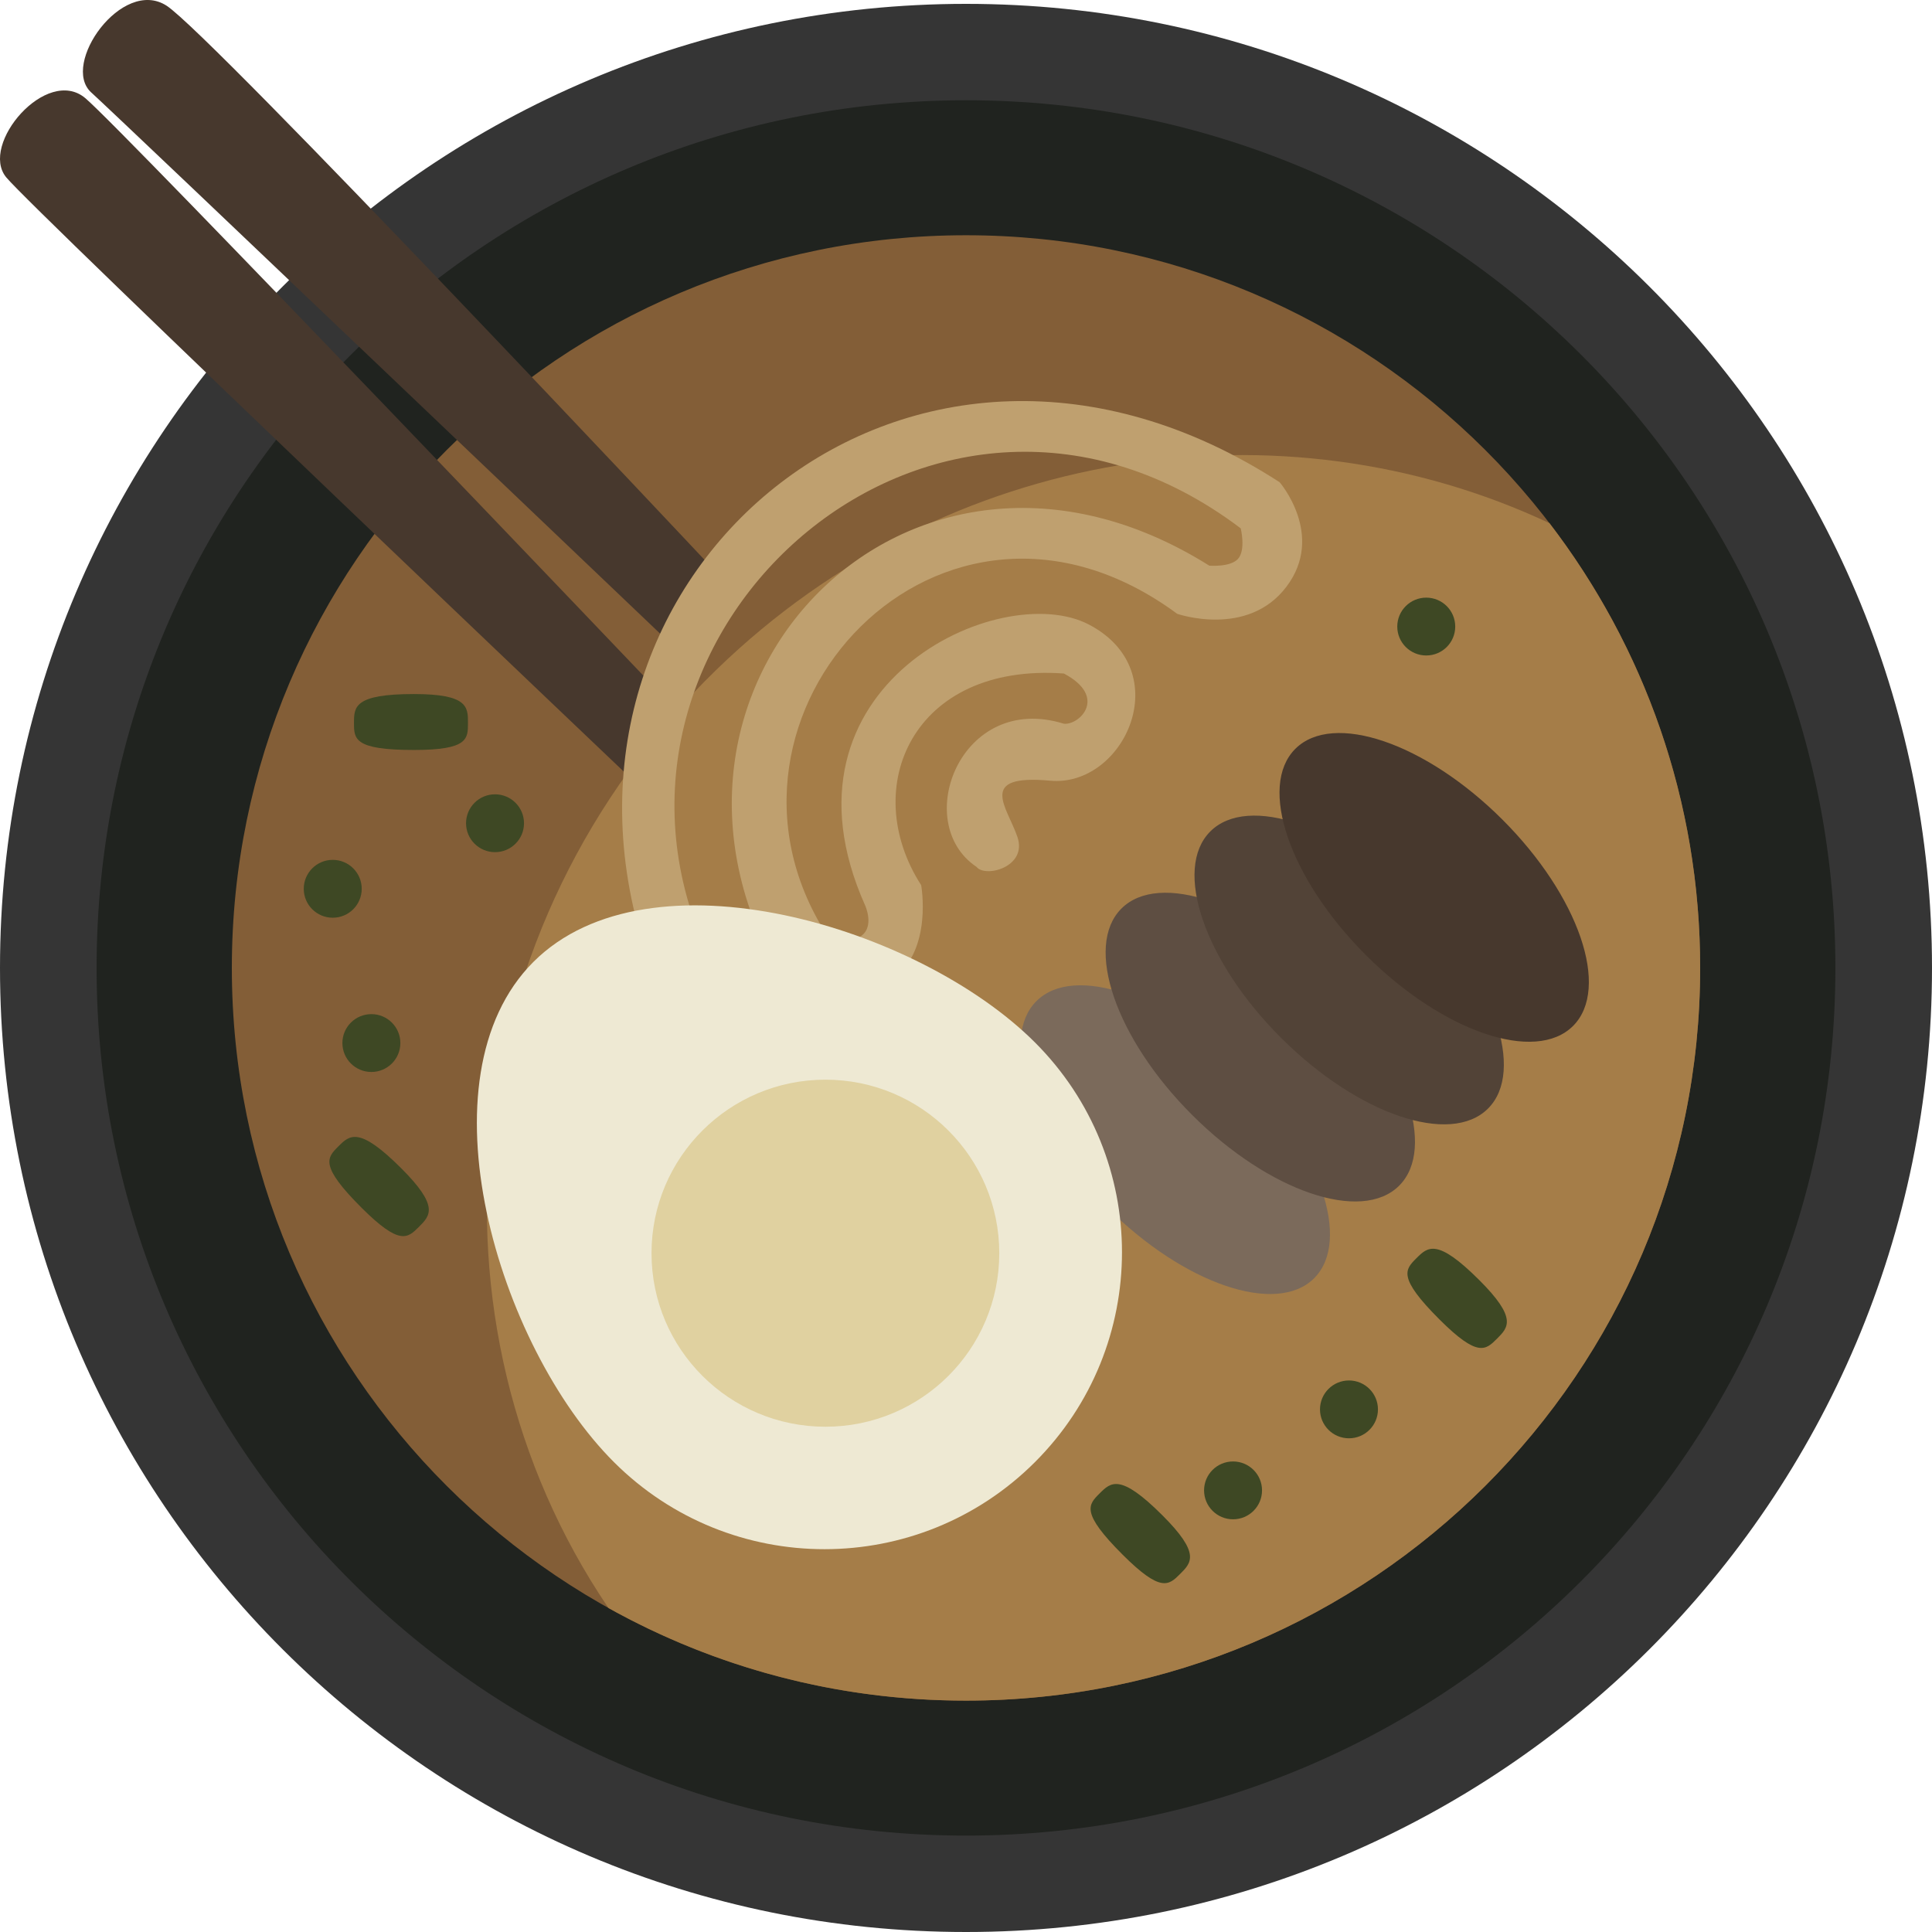 <svg width="80" height="80" viewBox="0 0 80 80" fill="none" xmlns="http://www.w3.org/2000/svg">
<path d="M80 40.08C80 62.127 62.091 80 40 80C17.909 80 1.06585e-08 62.127 1.06585e-08 40.08C1.06585e-08 18.032 17.909 0.16 40 0.16C62.091 0.16 80 18.032 80 40.08Z" fill="#353535"/>
<path d="M76 40.08C76 59.922 59.882 76.008 40 76.008C20.118 76.008 4 59.922 4 40.08C4 20.237 20.118 4.152 40 4.152C59.882 4.152 76 20.237 76 40.08Z" fill="#20231F"/>
<path d="M70.4 40.08C70.4 56.836 56.789 70.419 40 70.419C23.21 70.419 9.6 56.836 9.6 40.08C9.6 23.324 23.21 9.741 40 9.741C56.789 9.741 70.4 23.324 70.4 40.08Z" fill="#835E37"/>
<path d="M27.217 28.579L26.817 32.891C26.817 32.891 1.377 8.699 0.257 7.342C-0.862 5.985 1.938 2.711 3.537 4.068C5.136 5.426 27.217 28.579 27.217 28.579Z" fill="#47382D"/>
<path d="M70.4 40.08C70.4 56.836 56.789 70.419 40 70.419C34.625 70.419 29.576 69.027 25.195 66.585C17.176 54.742 18.778 38.276 29.697 27.701C39.238 18.461 53.069 16.451 64.161 21.664C68.075 26.77 70.4 33.154 70.4 40.08Z" fill="#A57D48"/>
<path d="M51.486 44.377C54.661 47.547 55.973 51.375 54.416 52.929C52.859 54.483 49.023 53.173 45.848 50.004C42.672 46.835 41.36 43.006 42.917 41.453C44.474 39.899 48.31 41.208 51.486 44.377Z" fill="#7B6A5B"/>
<path d="M55.006 40.545C58.181 43.714 59.493 47.543 57.936 49.097C56.379 50.65 52.543 49.341 49.368 46.172C46.192 43.003 44.88 39.174 46.437 37.62C47.994 36.067 51.83 37.376 55.006 40.545Z" fill="#5E4E42"/>
<path d="M58.686 37.352C61.861 40.521 63.173 44.349 61.616 45.903C60.059 47.457 56.223 46.147 53.048 42.978C49.872 39.809 48.56 35.98 50.117 34.427C51.674 32.873 55.51 34.182 58.686 37.352Z" fill="#524337"/>
<path d="M62.206 33.932C65.381 37.101 66.693 40.929 65.136 42.483C63.579 44.037 59.743 42.727 56.568 39.558C53.392 36.389 52.08 32.561 53.637 31.007C55.194 29.453 59.03 30.763 62.206 33.932Z" fill="#47382D"/>
<path d="M27.698 26.584L29.218 23.23C29.218 23.23 8.738 1.424 6.898 0.236C5.058 -0.952 2.498 2.668 3.778 3.829C5.058 4.99 27.698 26.584 27.698 26.584Z" fill="#47382D"/>
<path d="M14.978 36.803C14.978 37.465 14.441 38.001 13.778 38.001C13.115 38.001 12.578 37.465 12.578 36.803C12.578 36.142 13.115 35.605 13.778 35.605C14.441 35.605 14.978 36.142 14.978 36.803Z" fill="#3E4824"/>
<path d="M19.378 29.937C19.378 30.598 19.378 31.055 17.138 31.055C14.658 31.055 14.658 30.598 14.658 29.937C14.658 29.275 14.658 28.739 17.138 28.739C19.378 28.739 19.378 29.275 19.378 29.937Z" fill="#3E4824"/>
<path d="M17.348 50.801C16.879 51.269 16.556 51.592 14.972 50.011C13.218 48.261 13.542 47.938 14.01 47.47C14.479 47.002 14.859 46.623 16.612 48.373C18.196 49.954 17.816 50.333 17.348 50.801Z" fill="#3E4824"/>
<path d="M48.868 65.172C48.399 65.64 48.076 65.963 46.492 64.382C44.738 62.632 45.062 62.309 45.53 61.842C45.999 61.374 46.379 60.995 48.132 62.745C49.716 64.326 49.336 64.705 48.868 65.172Z" fill="#3E4824"/>
<path d="M61.988 55.432C61.519 55.9 61.196 56.222 59.612 54.642C57.858 52.891 58.182 52.569 58.65 52.101C59.119 51.633 59.499 51.254 61.252 53.004C62.836 54.585 62.456 54.964 61.988 55.432Z" fill="#3E4824"/>
<path d="M52.987 19.968C37.804 10.136 21.879 23.508 26.607 39.012H29.096C23.554 25.922 38.85 12.411 51.376 21.878C51.376 21.878 51.595 22.772 51.263 23.142C50.945 23.495 50.075 23.423 50.075 23.423C37.578 15.585 25.307 28.535 32.376 40.501C32.376 40.501 35.401 41.709 37.013 40.501C38.624 39.293 38.144 36.653 38.144 36.653C35.542 32.608 37.804 27.439 44.053 27.889C45.885 28.858 44.698 30.037 44.053 29.968C39.779 28.638 37.711 34.072 40.434 35.894C40.799 36.362 42.553 35.901 42.13 34.658C41.708 33.416 40.434 32.046 43.487 32.327C46.541 32.608 48.775 27.805 45.099 25.866C41.423 23.928 31.753 28.394 35.825 37.495C35.825 37.495 36.221 38.366 35.655 38.76C35.09 39.153 34.213 38.675 34.213 38.675C28.444 29.602 38.964 18.198 48.746 25.417C48.746 25.417 51.659 26.428 53.27 24.293C54.882 22.159 52.987 19.968 52.987 19.968Z" fill="#BFA06F"/>
<path d="M16.578 43.19C16.578 43.852 16.041 44.388 15.378 44.388C14.715 44.388 14.178 43.852 14.178 43.19C14.178 42.529 14.715 41.993 15.378 41.993C16.041 41.993 16.578 42.529 16.578 43.19Z" fill="#3E4824"/>
<path d="M60.258 25.945C60.258 26.606 59.721 27.142 59.058 27.142C58.395 27.142 57.858 26.606 57.858 25.945C57.858 25.283 58.395 24.747 59.058 24.747C59.721 24.747 60.258 25.283 60.258 25.945Z" fill="#3E4824"/>
<path d="M42.85 43.159C47.662 47.961 47.662 55.746 42.85 60.548C38.039 65.349 30.238 65.349 25.427 60.548C20.616 55.746 17.279 44.63 22.09 39.828C26.901 35.027 38.039 38.358 42.85 43.159Z" fill="#EEE9D3"/>
<path d="M41.378 51.893C41.378 55.861 38.155 59.078 34.178 59.078C30.202 59.078 26.978 55.861 26.978 51.893C26.978 47.924 30.202 44.707 34.178 44.707C38.155 44.707 41.378 47.924 41.378 51.893Z" fill="#E0D1A0"/>
<path d="M57.058 58.36C57.058 59.021 56.521 59.557 55.858 59.557C55.195 59.557 54.658 59.021 54.658 58.36C54.658 57.699 55.195 57.162 55.858 57.162C56.521 57.162 57.058 57.699 57.058 58.36Z" fill="#3E4824"/>
<path d="M52.258 61.713C52.258 62.375 51.721 62.911 51.058 62.911C50.395 62.911 49.858 62.375 49.858 61.713C49.858 61.052 50.395 60.516 51.058 60.516C51.721 60.516 52.258 61.052 52.258 61.713Z" fill="#3E4824"/>
<path d="M21.698 34.089C21.698 34.75 21.161 35.286 20.498 35.286C19.835 35.286 19.298 34.75 19.298 34.089C19.298 33.427 19.835 32.891 20.498 32.891C21.161 32.891 21.698 33.427 21.698 34.089Z" fill="#3E4824"/>
</svg>
